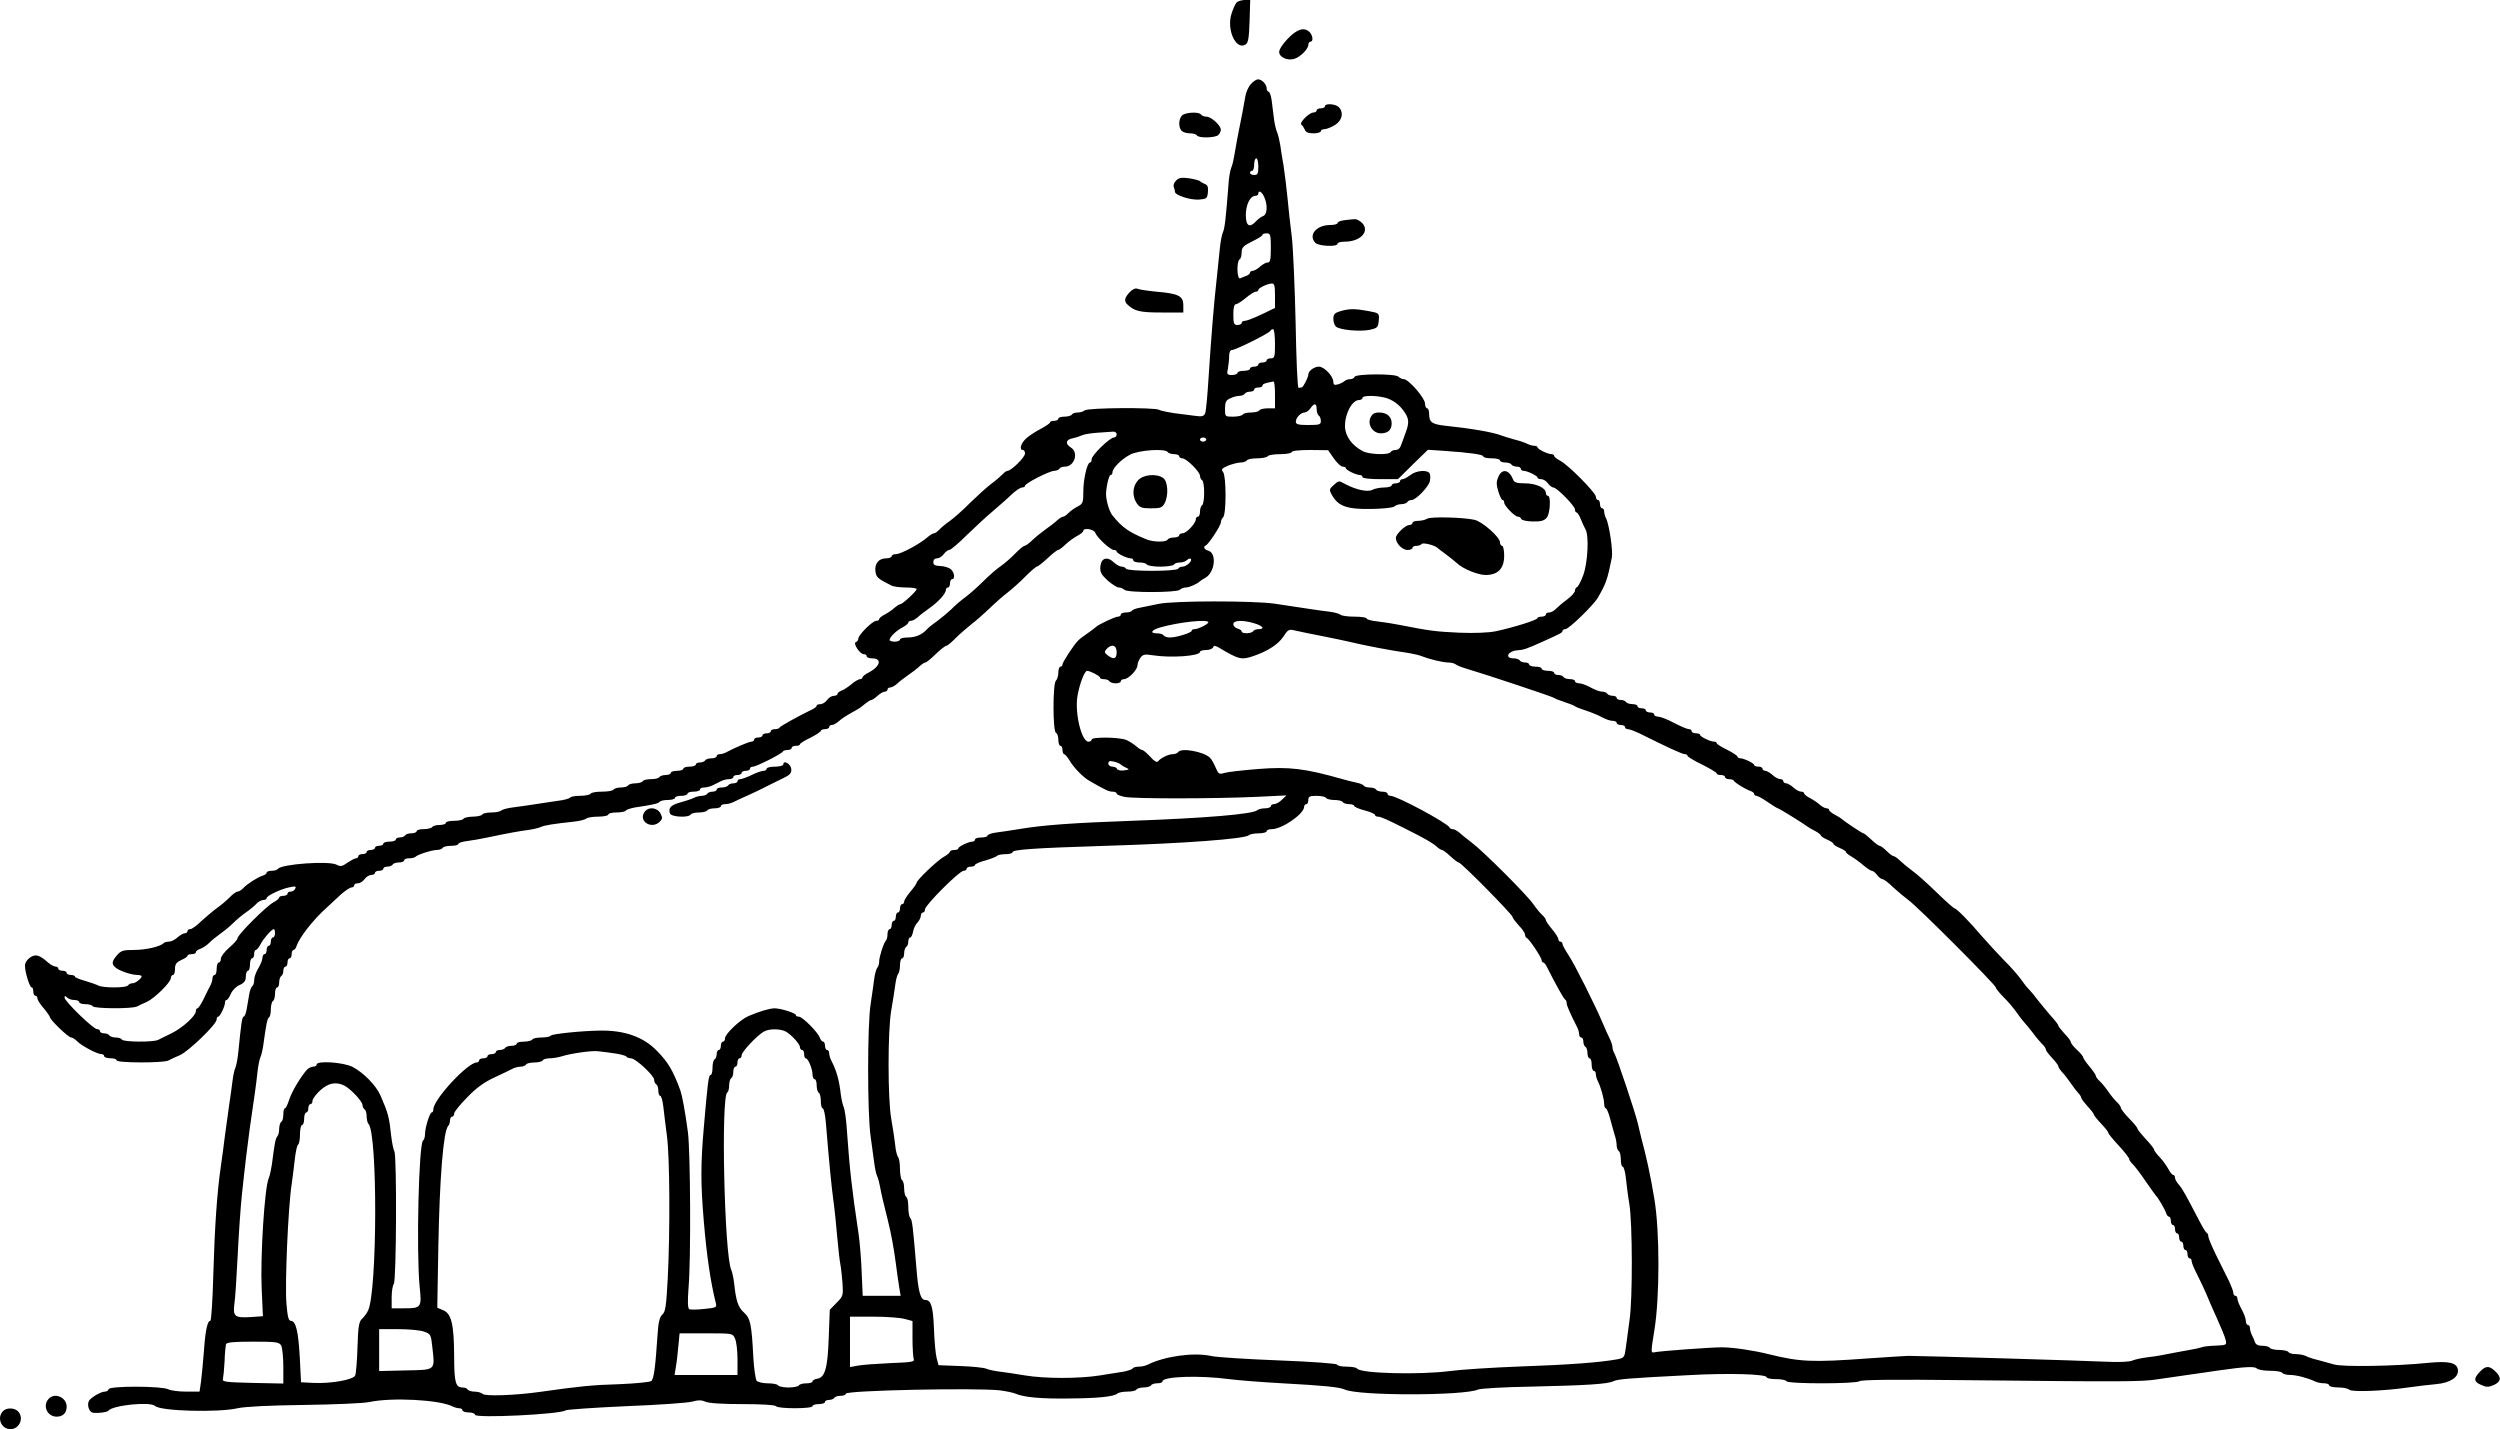 <?xml version="1.0" standalone="no"?>
<!DOCTYPE svg PUBLIC "-//W3C//DTD SVG 20010904//EN"
 "http://www.w3.org/TR/2001/REC-SVG-20010904/DTD/svg10.dtd">
<svg version="1.0" xmlns="http://www.w3.org/2000/svg"
 width="1200pt" height="686pt" viewBox="0 0 1200 686"
 preserveAspectRatio="xMidYMid meet">

<g transform="translate(0,686) scale(0.1,-0.1)"
fill="#000000" stroke="none">
<path d="M5935 6847 c-6 -7 -17 -31 -24 -54 -24 -75 21 -175 67 -147 14 9 17
29 20 113 l3 101 -28 0 c-15 -1 -33 -6 -38 -13z"/>
<path d="M6183 6676 c-24 -24 -43 -53 -43 -65 0 -25 37 -43 71 -34 29 8 69 47
69 68 0 8 5 15 10 15 15 0 12 29 -4 46 -26 25 -59 15 -103 -30z"/>
<path d="M6004 6456 c-12 -13 -24 -40 -27 -62 -6 -37 -15 -85 -38 -199 -5 -27
-12 -66 -15 -85 -3 -19 -9 -44 -14 -55 -5 -11 -12 -51 -14 -90 -12 -153 -17
-201 -26 -220 -5 -11 -12 -47 -15 -80 -3 -33 -10 -98 -15 -145 -12 -103 -26
-273 -39 -475 -5 -82 -12 -158 -16 -168 -6 -15 -15 -18 -49 -13 -23 3 -68 9
-101 13 -33 5 -66 12 -72 16 -19 12 -344 10 -357 -3 -5 -5 -20 -10 -32 -10
-13 0 -26 -4 -29 -10 -3 -5 -19 -10 -36 -10 -16 0 -29 -4 -29 -10 0 -5 -9 -10
-20 -10 -11 0 -20 -3 -20 -8 0 -4 -21 -18 -47 -32 -27 -14 -58 -35 -70 -47
-24 -23 -31 -53 -13 -53 6 0 10 -8 10 -17 0 -18 -66 -83 -84 -83 -5 0 -16 -8
-25 -18 -9 -9 -33 -30 -55 -46 -21 -16 -66 -57 -100 -90 -33 -34 -77 -72 -96
-86 -19 -13 -42 -32 -51 -42 -9 -10 -21 -18 -26 -18 -5 0 -18 -8 -29 -17 -38
-34 -130 -83 -154 -83 -11 0 -20 -4 -20 -10 0 -5 -12 -10 -26 -10 -35 0 -56
-24 -52 -61 3 -30 11 -37 80 -71 10 -4 40 -8 68 -8 27 0 50 -3 50 -8 0 -9 -68
-72 -78 -72 -5 0 -17 -8 -28 -17 -10 -10 -31 -24 -46 -32 -16 -8 -28 -18 -28
-23 0 -4 -6 -8 -14 -8 -18 0 -86 -68 -86 -85 0 -7 -5 -15 -12 -17 -15 -5 19
-58 38 -58 8 0 14 -4 14 -10 0 -5 11 -10 25 -10 51 0 41 -39 -17 -69 -16 -8
-28 -18 -28 -23 0 -4 -6 -8 -12 -8 -7 0 -26 -11 -42 -25 -16 -13 -37 -27 -47
-30 -11 -4 -19 -11 -19 -16 0 -5 -8 -9 -18 -9 -10 0 -24 -9 -32 -20 -8 -11
-22 -20 -32 -20 -10 0 -18 -3 -18 -7 0 -5 -10 -13 -23 -19 -59 -28 -152 -80
-155 -86 -2 -5 -12 -8 -23 -8 -10 0 -19 -4 -19 -10 0 -5 -9 -10 -20 -10 -11 0
-20 -4 -20 -10 0 -5 -9 -10 -20 -10 -11 0 -20 -4 -20 -10 0 -5 -6 -10 -13 -10
-12 0 -80 -29 -119 -50 -10 -6 -25 -10 -33 -10 -8 0 -15 -4 -15 -10 0 -5 -11
-10 -24 -10 -14 0 -28 -4 -31 -10 -3 -5 -15 -10 -26 -10 -10 0 -19 -4 -19 -10
0 -5 -13 -10 -30 -10 -16 0 -30 -4 -30 -10 0 -5 -13 -10 -30 -10 -16 0 -30 -4
-30 -10 0 -5 -11 -10 -24 -10 -14 0 -28 -5 -31 -10 -3 -6 -21 -10 -40 -10 -19
0 -37 -4 -40 -10 -3 -5 -19 -10 -35 -10 -16 0 -32 -5 -35 -10 -3 -6 -19 -10
-35 -10 -16 0 -32 -5 -35 -10 -3 -6 -28 -10 -55 -10 -27 0 -52 -4 -55 -10 -3
-5 -26 -10 -50 -10 -24 0 -46 -4 -49 -9 -3 -4 -29 -12 -58 -15 -29 -4 -80 -12
-113 -17 -33 -5 -80 -12 -105 -15 -25 -3 -49 -10 -55 -15 -5 -5 -26 -9 -46 -9
-21 0 -41 -4 -44 -10 -3 -5 -24 -10 -45 -10 -21 0 -42 -5 -45 -10 -3 -6 -24
-10 -46 -10 -21 0 -39 -4 -39 -10 0 -5 -13 -10 -29 -10 -17 0 -33 -4 -36 -10
-3 -5 -22 -10 -41 -10 -19 0 -34 -4 -34 -10 0 -5 -11 -10 -24 -10 -14 0 -28
-4 -31 -10 -3 -5 -15 -10 -26 -10 -10 0 -19 -4 -19 -10 0 -5 -13 -10 -30 -10
-16 0 -30 -4 -30 -10 0 -5 -9 -10 -20 -10 -11 0 -20 -4 -20 -10 0 -5 -9 -10
-20 -10 -11 0 -20 -4 -20 -10 0 -5 -9 -10 -20 -10 -11 0 -20 -4 -20 -10 0 -5
-5 -10 -11 -10 -6 0 -24 -10 -41 -21 -25 -18 -33 -20 -52 -10 -36 20 -268 3
-282 -20 -3 -5 -16 -9 -30 -9 -13 0 -24 -4 -24 -9 0 -5 -8 -11 -18 -14 -26 -8
-75 -40 -93 -59 -9 -10 -22 -18 -29 -18 -6 0 -24 -13 -38 -28 -15 -15 -43 -39
-62 -52 -19 -14 -52 -42 -74 -62 -21 -21 -45 -38 -52 -38 -8 0 -14 -4 -14 -10
0 -5 -6 -10 -13 -10 -7 0 -23 -9 -35 -20 -12 -11 -30 -20 -40 -20 -10 0 -22
-3 -26 -7 -16 -17 -86 -33 -142 -33 -52 0 -63 -3 -82 -25 -25 -29 -27 -42 -9
-58 16 -16 77 -37 105 -37 12 0 22 -3 22 -6 0 -11 -29 -34 -44 -34 -8 0 -18
-4 -21 -10 -8 -13 -119 -13 -143 -1 -9 5 -38 15 -65 23 -26 7 -47 16 -47 20 0
4 -9 8 -20 8 -11 0 -20 5 -20 10 0 6 -9 10 -20 10 -11 0 -20 5 -20 10 0 6 -6
10 -13 10 -7 0 -22 8 -33 17 -44 39 -62 45 -89 27 -15 -10 -25 -26 -25 -40 0
-32 23 -104 32 -104 5 0 8 -9 8 -20 0 -11 5 -20 10 -20 6 0 10 -6 10 -13 0 -7
13 -28 30 -47 16 -19 29 -38 30 -43 0 -12 88 -97 101 -97 6 0 19 -8 28 -17 19
-21 97 -63 117 -63 8 0 14 -4 14 -10 0 -5 14 -10 30 -10 17 0 30 -4 30 -10 0
-13 224 -13 248 -1 9 5 34 17 56 26 42 19 176 148 176 171 0 8 3 14 8 14 8 0
32 49 32 67 0 7 3 13 8 13 4 0 13 13 20 29 7 17 26 36 43 43 22 10 29 20 29
40 0 16 5 28 10 28 6 0 10 14 10 30 0 17 5 30 10 30 6 0 10 9 10 20 0 11 4 20
8 20 5 0 15 12 23 28 14 27 53 72 64 72 3 0 5 -9 5 -20 0 -11 -4 -20 -10 -20
-5 0 -10 -9 -10 -20 0 -11 -4 -20 -10 -20 -5 0 -10 -9 -10 -20 0 -11 -4 -20
-10 -20 -5 0 -10 -8 -10 -17 0 -10 -9 -33 -20 -51 -11 -18 -20 -43 -20 -57 0
-13 -4 -26 -9 -29 -5 -3 -12 -22 -15 -41 -3 -19 -9 -51 -12 -70 -3 -19 -10
-35 -14 -35 -8 0 -12 -30 -26 -170 -3 -30 -9 -64 -14 -75 -5 -11 -11 -40 -14
-65 -3 -25 -10 -76 -16 -115 -5 -38 -14 -104 -20 -145 -5 -41 -14 -109 -20
-150 -18 -124 -29 -283 -36 -517 -3 -123 -10 -223 -14 -223 -14 0 -24 -44 -31
-145 -4 -55 -11 -121 -14 -147 l-7 -48 -65 0 c-35 0 -73 5 -85 11 -29 16 -280
17 -286 1 -2 -7 -10 -12 -18 -12 -16 0 -51 -18 -72 -38 -18 -17 -7 -61 16 -64
28 -2 66 3 72 10 20 27 202 45 225 23 26 -25 303 -32 395 -11 34 8 155 14 320
16 146 2 287 8 313 14 109 23 336 11 399 -21 10 -5 25 -9 33 -9 8 0 15 -4 15
-10 0 -5 14 -10 30 -10 17 0 30 -5 30 -11 0 -18 411 2 435 21 6 4 136 13 290
20 154 6 297 16 318 22 27 8 44 8 62 0 16 -8 84 -12 180 -12 92 0 156 -4 160
-10 8 -13 175 -13 175 0 0 6 14 10 30 10 17 0 30 5 30 10 0 6 9 10 19 10 11 0
23 5 26 10 3 6 17 10 31 10 13 0 24 4 24 10 0 16 624 29 740 16 30 -4 64 -11
75 -16 39 -17 122 -25 255 -23 141 1 218 9 234 24 6 5 27 9 47 9 21 0 41 4 44
10 3 5 19 10 35 10 16 0 32 5 35 10 3 6 17 10 31 10 13 0 24 4 24 9 0 24 175
30 320 11 47 -6 162 -15 255 -20 201 -11 273 -18 300 -30 67 -31 574 -30 640
0 11 5 126 12 255 14 264 6 366 12 395 26 22 10 66 14 360 29 192 11 375 5
375 -10 0 -5 20 -9 44 -9 25 0 48 -4 51 -10 8 -14 338 -13 351 0 7 7 168 9
500 5 765 -8 854 -8 929 4 39 6 104 15 145 21 41 6 107 15 145 21 133 19 177
21 188 10 6 -6 35 -11 63 -11 29 0 56 -4 59 -10 3 -5 20 -10 37 -10 31 0 87
-15 120 -31 10 -5 29 -9 43 -9 14 0 25 -4 25 -10 0 -5 19 -10 43 -10 24 0 48
-5 54 -11 12 -12 167 -6 283 11 41 6 102 13 135 16 67 6 108 34 103 69 -5 34
-43 43 -143 33 -158 -16 -406 -20 -450 -8 -22 6 -58 16 -80 22 -22 5 -48 14
-57 19 -10 5 -31 9 -47 9 -17 0 -33 4 -36 10 -3 5 -24 10 -45 10 -21 0 -42 5
-45 10 -3 6 -20 10 -36 10 -19 0 -31 6 -35 17 -3 10 -10 26 -15 35 -5 10 -9
25 -9 33 0 8 -4 15 -10 15 -5 0 -10 9 -10 20 0 11 -9 35 -20 55 -11 20 -20 42
-20 50 0 8 -4 15 -10 15 -5 0 -10 6 -10 14 0 8 -9 31 -19 53 -10 21 -37 75
-60 121 -23 46 -41 90 -41 97 0 7 -3 15 -7 17 -5 1 -22 30 -39 63 -64 123 -79
150 -96 169 -10 11 -18 26 -18 33 0 7 -4 13 -8 13 -5 0 -15 12 -23 27 -8 15
-26 41 -41 57 -16 16 -28 33 -28 37 0 5 -18 28 -40 51 -22 24 -40 46 -40 50 0
5 -18 27 -40 49 -22 23 -40 46 -40 52 0 5 -8 17 -18 26 -10 9 -29 32 -42 51
-13 19 -32 42 -42 51 -10 9 -18 20 -18 25 0 5 -14 25 -30 44 -16 19 -30 39
-30 43 0 5 -13 22 -30 37 -16 15 -30 32 -30 38 0 5 -13 23 -30 40 -16 18 -30
35 -30 39 0 5 -17 26 -37 48 -19 22 -47 56 -62 75 -14 19 -33 42 -41 50 -9 8
-27 31 -40 50 -14 19 -49 60 -80 90 -30 31 -78 83 -106 115 -61 72 -123 135
-133 135 -3 0 -43 35 -88 79 -44 43 -96 89 -115 102 -18 13 -43 34 -56 46 -13
13 -27 23 -32 23 -5 0 -20 11 -34 25 -14 14 -29 25 -34 25 -5 0 -23 14 -40 30
-18 17 -34 30 -38 30 -6 0 -95 60 -104 69 -3 3 -17 12 -32 20 -16 8 -28 18
-28 23 0 4 -6 8 -13 8 -7 0 -22 8 -33 18 -10 9 -31 23 -46 31 -16 8 -28 18
-28 23 0 4 -7 8 -15 8 -9 0 -25 9 -37 20 -12 11 -28 20 -35 20 -7 0 -13 5 -13
10 0 6 -7 10 -15 10 -9 0 -25 9 -37 20 -12 11 -28 20 -35 20 -7 0 -13 5 -13
10 0 6 -9 10 -20 10 -11 0 -20 3 -20 8 0 8 -49 32 -67 32 -7 0 -13 4 -13 8 0
4 -22 19 -50 33 -27 13 -50 27 -50 32 0 4 -6 7 -13 7 -18 0 -67 24 -67 33 0 4
-9 7 -20 7 -11 0 -20 5 -20 10 0 6 -6 10 -14 10 -8 0 -40 14 -71 30 -31 17
-66 30 -76 30 -10 0 -19 5 -19 10 0 6 -9 10 -20 10 -11 0 -20 5 -20 10 0 6 -9
10 -20 10 -11 0 -20 5 -20 10 0 6 -11 10 -24 10 -14 0 -28 5 -31 10 -3 6 -15
10 -26 10 -10 0 -19 5 -19 10 0 6 -9 10 -19 10 -11 0 -23 5 -26 10 -3 6 -15
10 -25 10 -11 0 -35 9 -55 20 -20 11 -44 20 -55 20 -11 0 -20 5 -20 10 0 6
-11 10 -24 10 -14 0 -28 5 -31 10 -3 6 -15 10 -26 10 -10 0 -19 5 -19 10 0 6
-13 10 -30 10 -16 0 -30 5 -30 10 0 6 -13 10 -30 10 -16 0 -30 5 -30 10 0 6
-9 10 -19 10 -11 0 -23 4 -26 10 -3 5 -17 10 -31 10 -42 0 -27 34 16 38 36 3
42 5 125 42 90 41 95 43 95 52 0 4 6 8 14 8 16 0 134 114 155 150 40 68 47 89
68 194 6 31 -13 160 -28 188 -5 10 -9 25 -9 33 0 8 -4 15 -10 15 -5 0 -10 9
-10 20 0 11 -4 20 -10 20 -5 0 -10 7 -10 16 0 19 -133 153 -172 173 -16 8 -28
18 -28 23 0 4 -6 8 -13 8 -18 0 -67 24 -67 33 0 4 -7 7 -15 7 -8 0 -23 4 -33
9 -9 5 -37 15 -62 21 -25 7 -54 16 -65 20 -37 15 -147 34 -265 46 -66 7 -80
17 -80 55 0 16 -4 29 -10 29 -5 0 -10 11 -10 23 0 26 -79 117 -102 117 -8 0
-19 5 -26 12 -15 15 -205 14 -210 -1 -2 -6 -11 -11 -21 -11 -9 0 -21 -4 -27
-9 -5 -5 -19 -12 -31 -16 -18 -5 -23 -2 -23 12 0 27 -44 73 -69 73 -23 0 -51
-21 -51 -37 0 -15 -25 -63 -32 -63 -5 0 -11 -1 -15 -2 -5 -2 -11 139 -14 312
-4 173 -12 358 -18 410 -7 52 -16 138 -21 190 -5 52 -14 122 -19 155 -6 33
-13 78 -16 100 -4 22 -10 49 -15 60 -5 11 -12 40 -15 65 -3 25 -8 64 -11 88
-3 23 -10 42 -15 42 -5 0 -9 7 -9 16 0 19 -24 44 -42 43 -7 0 -23 -10 -34 -23z
m36 -396 c0 -33 -3 -40 -20 -40 -11 0 -20 5 -20 10 0 6 5 10 10 10 6 0 10 14
10 30 0 17 5 30 10 30 6 0 10 -18 10 -40z m28 -145 c18 -39 15 -85 -5 -92 -10
-4 -25 -15 -34 -25 -31 -34 -49 -23 -49 30 0 50 21 92 46 92 8 0 14 5 14 10 0
19 17 10 28 -15z m32 -245 c0 -56 -3 -70 -15 -70 -9 0 -25 -9 -37 -20 -12 -11
-28 -20 -35 -20 -7 0 -13 -4 -13 -9 0 -5 -8 -11 -17 -15 -10 -3 -24 -9 -30
-12 -16 -7 -18 81 -3 91 6 3 10 19 10 34 0 23 8 31 50 52 27 13 50 27 50 32 0
4 9 7 20 7 18 0 20 -7 20 -70z m20 -229 l0 -59 -64 -31 c-36 -17 -72 -31 -80
-31 -9 0 -16 -4 -16 -10 0 -5 -9 -10 -20 -10 -17 0 -20 7 -20 50 0 33 4 50 13
50 6 0 28 14 47 30 19 16 41 30 48 30 6 0 12 3 12 8 0 9 40 29 63 31 14 1 17
-8 17 -58z m0 -231 c0 -63 -2 -70 -20 -70 -11 0 -20 -4 -20 -10 0 -5 -9 -10
-20 -10 -11 0 -20 -4 -20 -10 0 -5 -9 -10 -20 -10 -11 0 -20 -4 -20 -10 0 -5
-13 -10 -30 -10 -16 0 -30 -4 -30 -10 0 -5 -12 -10 -26 -10 -24 0 -26 3 -20
31 3 17 6 44 6 60 0 18 5 29 14 29 17 0 180 81 184 92 2 5 8 8 13 8 5 0 9 -31
9 -70z m0 -245 l0 -65 -34 0 c-19 0 -38 -4 -41 -10 -3 -5 -21 -10 -40 -10 -19
0 -37 -4 -40 -10 -3 -5 -24 -10 -46 -10 -39 0 -39 0 -39 38 0 32 5 41 25 50
14 7 34 12 45 12 10 0 22 5 25 10 3 6 15 10 26 10 10 0 19 5 19 10 0 6 9 10
20 10 11 0 20 4 20 9 0 8 10 12 53 20 4 0 7 -28 7 -64z m539 -17 c38 -14 67
-39 89 -76 16 -28 15 -48 -4 -97 -8 -22 -17 -48 -21 -57 -3 -10 -14 -18 -24
-18 -10 0 -21 -4 -24 -10 -9 -15 -102 -12 -133 4 -53 28 -85 72 -86 119 -1 61
34 127 68 127 9 0 16 5 16 10 0 14 77 12 119 -2z m-339 -52 c0 -14 5 -28 10
-31 6 -3 10 -15 10 -26 0 -17 -7 -19 -60 -19 -48 0 -60 3 -60 16 0 19 24 44
42 44 8 0 20 9 28 20 19 27 30 25 30 -4z m-960 -121 c0 -8 -6 -15 -13 -15 -20
0 -107 -85 -107 -104 0 -9 -3 -16 -8 -16 -13 0 -32 -79 -32 -138 0 -54 -2 -60
-27 -73 -16 -8 -35 -22 -44 -31 -9 -10 -21 -18 -26 -18 -5 0 -18 -8 -29 -18
-10 -10 -35 -29 -54 -42 -19 -14 -48 -37 -64 -52 -16 -16 -33 -28 -38 -28 -5
0 -26 -17 -46 -38 -20 -21 -53 -49 -72 -62 -19 -13 -55 -45 -80 -70 -25 -25
-62 -58 -83 -74 -21 -15 -53 -42 -70 -60 -18 -17 -48 -42 -67 -56 -19 -13 -42
-31 -50 -40 -24 -27 -56 -40 -94 -40 -20 0 -36 -4 -36 -10 0 -5 -11 -10 -25
-10 -14 0 -25 4 -25 8 0 14 33 46 63 61 15 8 27 18 27 23 0 4 6 8 13 8 7 0 22
8 33 18 10 10 35 28 54 42 42 29 80 70 80 88 0 6 5 12 10 12 6 0 10 9 10 20 0
11 5 20 10 20 15 0 12 30 -5 47 -9 8 -31 15 -50 16 -27 1 -35 5 -35 19 0 11 7
18 18 18 10 0 24 9 32 20 8 11 20 20 26 20 7 0 43 30 81 68 38 37 97 92 133
122 35 30 77 67 93 83 17 15 36 27 43 27 8 0 14 4 14 8 0 12 118 72 141 72 10
0 21 5 24 10 3 6 15 10 26 10 47 0 68 68 29 92 -28 18 -25 37 8 44 15 3 36 10
47 15 11 5 45 10 75 12 30 2 63 4 73 5 9 1 17 -5 17 -13z m430 -25 c0 -5 -7
-10 -15 -10 -8 0 -15 5 -15 10 0 6 7 10 15 10 8 0 15 -4 15 -10z m-185 -60 c3
-5 17 -10 31 -10 13 0 24 -4 24 -10 0 -5 7 -10 15 -10 20 0 85 -65 85 -84 0
-8 5 -18 10 -21 6 -3 10 -30 10 -60 0 -30 -4 -57 -10 -60 -5 -3 -10 -17 -10
-31 0 -13 -4 -24 -10 -24 -5 0 -10 -6 -10 -12 0 -20 -45 -68 -64 -68 -9 0 -16
-4 -16 -10 0 -5 -11 -10 -24 -10 -14 0 -28 -4 -31 -10 -8 -13 -67 -13 -102 1
-85 35 -116 56 -164 116 -15 19 -30 70 -30 103 1 36 14 90 22 90 5 0 9 6 9 13
0 20 43 63 85 85 43 22 169 30 180 12z m797 -30 c15 -22 35 -40 43 -40 8 0 15
-3 15 -7 0 -9 49 -33 67 -33 7 0 13 -4 13 -10 0 -6 35 -10 85 -10 l85 0 72 71
72 70 76 -5 c131 -9 190 -18 190 -27 0 -5 18 -9 40 -9 22 0 40 -4 40 -10 0 -5
11 -10 24 -10 14 0 28 -4 31 -10 3 -5 15 -10 26 -10 10 0 19 -4 19 -10 0 -5 6
-10 13 -10 18 0 67 -24 67 -32 0 -5 8 -8 18 -8 10 0 24 -9 32 -20 8 -11 20
-20 26 -20 17 0 104 -89 104 -106 0 -8 3 -14 8 -14 4 0 13 -15 20 -32 7 -18
18 -41 23 -50 17 -32 10 -159 -11 -218 -11 -30 -25 -56 -30 -58 -6 -2 -10 -10
-10 -17 0 -8 -17 -27 -37 -42 -21 -15 -45 -36 -54 -45 -9 -10 -24 -18 -33 -18
-9 0 -16 -4 -16 -10 0 -5 -9 -10 -20 -10 -11 0 -20 -3 -20 -7 0 -9 -116 -45
-200 -63 -33 -7 -103 -10 -175 -7 -112 5 -143 9 -285 37 -30 6 -79 14 -107 17
-29 3 -53 9 -53 14 0 5 -26 9 -58 9 -32 0 -62 4 -67 9 -6 5 -30 12 -55 15 -44
5 -107 15 -260 38 -100 15 -489 15 -560 -1 -30 -6 -70 -14 -88 -18 -18 -3 -35
-9 -38 -14 -3 -5 -16 -9 -30 -9 -13 0 -24 -4 -24 -10 0 -5 -6 -10 -14 -10 -14
0 -96 -39 -106 -50 -3 -3 -21 -17 -40 -30 -19 -13 -40 -29 -45 -35 -20 -19
-75 -104 -75 -114 0 -6 -4 -11 -10 -11 -5 0 -10 -13 -10 -28 0 -15 -5 -33 -12
-40 -15 -15 -15 -245 1 -250 6 -2 11 -17 11 -33 0 -16 5 -29 10 -29 6 0 10 -9
10 -20 0 -11 4 -20 8 -20 4 0 15 -13 25 -29 21 -36 66 -82 96 -99 78 -45 94
-52 111 -52 11 0 20 -4 20 -9 0 -5 17 -12 38 -16 45 -10 433 -9 632 0 l145 7
-22 -21 c-12 -12 -29 -21 -38 -21 -8 0 -15 -4 -15 -10 0 -5 -13 -10 -28 -10
-15 0 -32 -4 -37 -9 -21 -19 -246 -38 -605 -51 -279 -10 -422 -20 -540 -40
-36 -6 -84 -13 -107 -16 -24 -3 -43 -10 -43 -15 0 -5 -13 -9 -30 -9 -16 0 -30
-4 -30 -10 0 -5 -6 -10 -13 -10 -18 0 -67 -24 -67 -32 0 -5 -9 -8 -20 -8 -11
0 -20 -4 -20 -8 0 -4 -13 -16 -30 -25 -34 -20 -130 -112 -130 -124 0 -4 -14
-24 -30 -43 -16 -19 -30 -41 -30 -47 0 -7 -4 -13 -10 -13 -5 0 -10 -9 -10 -20
0 -11 -4 -20 -10 -20 -5 0 -10 -9 -10 -20 0 -11 -4 -20 -10 -20 -5 0 -10 -9
-10 -20 0 -11 -4 -20 -10 -20 -5 0 -10 -11 -10 -23 0 -13 -3 -27 -7 -31 -11
-10 -33 -79 -33 -101 0 -12 -4 -25 -9 -30 -5 -6 -12 -30 -15 -55 -3 -25 -11
-79 -17 -120 -16 -97 -16 -530 0 -635 6 -44 14 -100 17 -125 3 -25 9 -54 14
-65 5 -11 11 -33 14 -50 5 -29 14 -70 37 -160 16 -63 29 -134 39 -210 5 -38
12 -89 16 -113 l7 -42 -91 0 -91 0 -5 112 c-2 62 -9 146 -15 186 -33 221 -42
303 -56 497 -3 50 -10 99 -15 110 -5 11 -11 38 -14 60 -8 72 -20 114 -47 167
-5 10 -9 25 -9 33 0 8 -4 15 -10 15 -5 0 -10 9 -10 20 0 11 -4 20 -9 20 -5 0
-12 8 -16 19 -8 25 -83 101 -101 101 -8 0 -14 3 -14 8 0 9 -72 32 -102 32 -23
0 -74 -15 -125 -37 -40 -17 -113 -86 -113 -107 0 -9 -4 -16 -10 -16 -5 0 -10
-9 -10 -20 0 -11 -4 -20 -10 -20 -5 0 -10 -9 -10 -19 0 -11 -4 -23 -10 -26 -6
-3 -10 -22 -10 -41 0 -19 -4 -34 -9 -34 -10 0 -14 -34 -33 -255 -15 -171 -15
-269 0 -445 14 -166 32 -291 57 -391 7 -25 5 -26 -55 -32 -34 -4 -67 -4 -72
-1 -7 5 -8 39 -3 103 12 136 9 651 -3 746 -13 98 -27 173 -36 200 -36 98 -59
136 -113 191 -65 67 -155 99 -273 97 -89 -1 -231 -16 -236 -24 -3 -5 -23 -9
-44 -9 -21 0 -42 -4 -45 -10 -3 -5 -22 -10 -41 -10 -19 0 -34 -4 -34 -10 0 -5
-11 -10 -24 -10 -14 0 -28 -4 -31 -10 -3 -5 -15 -10 -26 -10 -10 0 -19 -4 -19
-10 0 -5 -9 -10 -20 -10 -11 0 -20 -4 -20 -10 0 -5 -9 -10 -20 -10 -11 0 -20
-4 -20 -10 0 -5 -6 -10 -12 -10 -44 -1 -208 -178 -208 -225 0 -8 -3 -15 -8
-15 -9 0 -32 -73 -32 -104 0 -14 -4 -27 -9 -30 -21 -13 -33 -527 -17 -699 11
-104 9 -107 -76 -107 l-58 0 0 53 c0 29 5 58 10 63 13 13 15 617 3 637 -4 6
-11 39 -15 72 -10 95 -15 112 -52 197 -21 48 -82 110 -134 137 -44 22 -172 31
-172 11 0 -5 -7 -10 -16 -10 -8 0 -21 -6 -28 -12 -29 -30 -76 -108 -88 -147
-7 -22 -16 -41 -20 -41 -5 0 -8 -13 -8 -29 0 -17 -4 -33 -10 -36 -5 -3 -10
-19 -10 -34 0 -15 -4 -31 -9 -36 -9 -10 -13 -34 -26 -135 -4 -25 -10 -54 -15
-65 -20 -44 -41 -376 -34 -532 l6 -131 -58 -4 c-77 -5 -87 3 -79 63 4 26 11
132 16 236 5 103 14 229 19 278 16 153 29 257 39 330 21 141 32 221 37 270 3
28 9 59 14 70 5 11 11 38 14 60 14 101 19 126 27 131 5 3 9 20 9 39 0 19 5 37
10 40 6 3 10 19 10 36 0 16 5 29 10 29 6 0 10 11 10 24 0 14 5 28 10 31 6 3
10 15 10 26 0 10 5 19 10 19 6 0 10 9 10 20 0 11 5 20 10 20 6 0 10 9 10 20 0
11 4 20 9 20 5 0 11 8 14 18 14 42 79 126 146 186 18 17 49 46 69 64 20 17 42
32 49 32 7 0 13 5 13 10 0 6 8 10 18 10 10 0 24 9 32 20 8 11 22 20 32 20 10
0 18 5 18 10 0 6 9 10 20 10 11 0 20 5 20 10 0 6 9 10 19 10 11 0 23 5 26 10
3 6 17 10 31 10 13 0 24 5 24 10 0 6 11 10 23 10 13 0 27 3 31 7 10 11 79 33
103 33 12 0 25 5 28 10 3 6 22 10 41 10 19 0 34 4 34 9 0 5 19 11 43 14 23 3
65 10 92 16 109 23 162 32 200 37 22 3 49 9 60 14 20 9 59 15 160 26 28 3 54
10 60 15 5 5 31 9 57 9 26 0 48 5 48 10 0 6 18 10 39 10 22 0 42 4 45 9 3 5
23 11 43 15 88 13 113 19 119 27 3 5 21 9 40 9 19 0 34 5 34 10 0 6 14 10 30
10 17 0 30 5 30 10 0 6 14 10 30 10 17 0 30 5 30 10 0 6 9 10 20 10 11 0 29 5
40 10 11 6 29 15 40 20 11 6 29 10 40 10 11 0 20 5 20 10 0 6 9 10 20 10 11 0
20 5 20 10 0 6 9 10 20 10 11 0 20 5 20 10 0 6 6 10 14 10 16 0 140 62 144 73
2 4 12 7 23 7 10 0 19 5 19 10 0 6 9 10 20 10 11 0 20 3 20 8 0 4 23 18 50 31
28 14 50 29 50 33 0 4 9 8 20 8 11 0 20 5 20 10 0 6 6 10 13 10 7 0 22 8 33
18 18 16 33 25 88 56 11 6 29 19 40 29 11 9 24 17 28 17 5 0 18 9 30 20 12 11
28 20 35 20 7 0 13 5 13 10 0 6 6 10 13 10 7 0 22 8 33 18 10 10 35 29 54 42
19 13 44 32 54 42 11 10 23 18 28 18 4 0 27 18 49 40 23 22 46 40 51 40 5 0
26 17 46 38 20 20 54 49 74 65 20 15 60 50 88 77 28 27 68 62 88 77 20 16 58
49 84 76 26 26 50 47 55 47 4 0 27 18 51 40 23 22 46 40 51 40 4 0 21 12 37
28 16 15 42 33 57 41 15 8 27 18 27 23 0 16 51 8 57 -9 9 -24 73 -83 90 -83 7
0 13 -3 13 -7 0 -9 49 -33 67 -33 7 0 13 -4 13 -10 0 -5 13 -10 29 -10 17 0
33 -4 36 -10 3 -5 33 -10 65 -10 32 0 62 5 65 10 3 6 16 10 29 10 12 0 27 5
34 12 6 6 15 9 18 5 9 -9 -21 -37 -40 -37 -8 0 -18 -4 -21 -10 -4 -6 -57 -10
-125 -10 -68 0 -121 4 -125 10 -3 6 -13 10 -21 10 -8 0 -25 9 -37 20 -32 31
-61 22 -65 -18 -3 -27 3 -39 34 -68 21 -18 45 -34 54 -34 9 0 21 -5 27 -11 15
-15 252 -14 266 0 6 6 19 11 29 11 16 0 55 17 68 30 3 3 14 10 25 16 47 26 57
120 14 131 -19 5 -25 19 -11 25 13 5 72 95 72 110 0 8 5 19 11 25 16 16 15
198 0 217 -11 13 -6 18 24 31 21 8 48 15 61 15 12 0 26 5 29 10 3 6 26 10 50
10 24 0 47 5 50 10 3 6 31 10 61 10 30 0 54 5 54 10 0 6 36 10 88 10 l87 -1
27 -39z m-602 -787 c0 -9 -49 -33 -67 -33 -7 0 -13 -3 -13 -8 0 -9 -73 -32
-104 -32 -14 0 -28 5 -31 10 -3 6 -17 10 -31 10 -36 0 -29 15 14 28 90 26 232
41 232 25z m221 -5 c41 -12 52 -28 20 -28 -11 0 -23 -4 -26 -10 -8 -12 -55
-13 -55 -1 0 5 -9 11 -20 14 -11 3 -20 12 -20 21 0 19 45 21 101 4z m259 -48
c25 -5 68 -14 95 -19 28 -5 70 -15 95 -20 83 -20 203 -43 295 -56 22 -4 49
-10 60 -15 35 -14 101 -30 127 -30 13 0 28 -4 34 -8 5 -5 29 -15 54 -22 98
-29 415 -135 420 -140 3 -3 25 -12 50 -20 25 -8 47 -17 50 -20 3 -3 25 -12 50
-20 25 -8 60 -22 78 -32 18 -10 41 -18 52 -18 11 0 20 -4 20 -10 0 -5 9 -10
20 -10 11 0 20 -4 20 -10 0 -5 6 -10 14 -10 8 0 31 -9 53 -19 136 -68 208
-101 220 -101 7 0 13 -3 13 -8 0 -4 31 -23 70 -42 38 -19 70 -38 70 -42 0 -5
9 -8 20 -8 11 0 20 -4 20 -10 0 -5 9 -10 19 -10 11 0 21 -3 23 -7 4 -10 57
-42 81 -50 9 -3 17 -9 17 -14 0 -5 5 -9 11 -9 6 0 30 -13 54 -30 24 -16 46
-30 49 -30 5 0 120 -71 141 -87 6 -5 22 -14 38 -22 15 -8 27 -18 27 -21 0 -4
14 -13 30 -20 17 -7 30 -16 30 -20 0 -4 14 -13 30 -20 17 -7 30 -15 30 -19 0
-4 12 -14 28 -23 15 -9 41 -28 57 -42 17 -14 35 -26 40 -26 6 0 17 -9 25 -20
8 -11 20 -20 26 -20 6 0 29 -17 50 -38 22 -20 55 -48 74 -62 42 -29 420 -408
420 -420 0 -5 17 -26 38 -47 21 -21 49 -54 62 -73 13 -19 30 -41 37 -48 7 -8
26 -30 41 -50 15 -21 35 -44 44 -53 10 -9 18 -21 18 -26 0 -6 14 -24 30 -41
17 -18 30 -36 30 -40 0 -5 8 -17 18 -28 10 -10 29 -35 42 -54 13 -19 30 -41
37 -48 7 -7 13 -17 13 -22 0 -4 14 -22 30 -40 17 -18 30 -35 30 -39 0 -4 16
-24 35 -44 19 -20 35 -40 35 -45 0 -4 23 -32 50 -61 28 -30 50 -59 50 -64 0
-5 8 -17 18 -26 9 -9 37 -45 61 -81 25 -36 47 -67 50 -70 10 -9 42 -64 48 -82
3 -10 9 -18 14 -18 5 0 9 -9 9 -20 0 -11 5 -20 10 -20 6 0 10 -9 10 -20 0 -11
5 -20 10 -20 6 0 10 -9 10 -20 0 -11 5 -20 10 -20 6 0 10 -9 10 -20 0 -11 5
-20 10 -20 6 0 10 -9 10 -20 0 -11 5 -20 10 -20 6 0 10 -6 10 -14 0 -8 13 -38
28 -67 15 -30 34 -70 42 -89 7 -19 30 -71 50 -115 20 -44 40 -92 43 -106 6
-25 5 -26 -50 -28 -31 -1 -61 -5 -65 -8 -5 -2 -35 -9 -66 -14 -31 -6 -79 -14
-107 -20 -27 -6 -70 -12 -95 -15 -25 -3 -54 -10 -66 -15 -12 -6 -64 -8 -130
-5 -97 5 -880 28 -944 28 -14 0 -99 -6 -190 -12 -271 -20 -331 -17 -480 20
-72 18 -171 33 -225 33 -54 0 -300 -18 -325 -24 -16 -4 -16 2 1 106 26 158 26
475 0 630 -19 115 -39 205 -62 290 -5 22 -14 56 -18 75 -11 48 -99 311 -111
332 -6 10 -10 24 -10 31 0 8 -6 27 -14 43 -8 16 -22 47 -31 69 -39 92 -140
293 -167 332 -15 23 -28 46 -28 52 0 6 -4 11 -10 11 -5 0 -10 6 -10 13 0 6
-14 28 -30 47 -16 19 -30 39 -30 44 0 5 -8 16 -18 25 -10 9 -29 32 -42 51 -29
43 -240 254 -295 295 -22 17 -49 38 -59 48 -11 9 -25 17 -32 17 -7 0 -14 3
-16 8 -9 21 -253 152 -283 152 -8 0 -15 5 -15 10 0 6 -11 10 -24 10 -14 0 -28
5 -31 10 -3 6 -17 10 -30 10 -13 0 -26 4 -29 9 -3 5 -18 11 -33 14 -16 3 -46
11 -68 17 -179 51 -256 61 -405 49 -74 -6 -147 -14 -163 -19 -25 -8 -29 -5
-42 26 -8 19 -20 40 -27 47 -32 30 -139 49 -153 27 -3 -5 -15 -10 -26 -10 -21
0 -59 -19 -71 -35 -5 -6 -20 3 -37 23 -16 17 -33 32 -38 32 -5 0 -18 8 -29 18
-10 9 -32 23 -47 30 -33 14 -167 16 -167 2 0 -5 -7 -10 -15 -10 -34 0 -67 139
-53 220 10 58 34 120 46 120 15 0 62 -25 62 -32 0 -5 9 -8 19 -8 11 0 23 -4
26 -10 3 -5 17 -10 31 -10 13 0 24 5 24 10 0 6 7 10 15 10 21 0 65 45 65 67 0
10 7 26 15 37 11 15 21 17 57 11 88 -14 228 -4 228 16 0 5 13 9 29 9 16 0 31
6 34 13 3 9 9 9 27 -1 97 -58 109 -61 169 -40 67 23 116 55 141 92 20 32 28
37 50 31 14 -3 45 -10 70 -15z m-920 -90 c0 -33 -14 -38 -44 -15 -15 12 -16
16 -5 29 24 27 49 20 49 -14z m20 -540 c3 -3 14 -10 25 -15 18 -8 17 -9 -10
-13 -16 -2 -31 1 -33 7 -2 6 -12 11 -23 11 -10 0 -19 7 -19 15 0 12 7 14 28 9
15 -4 29 -10 32 -14z m985 -160 c3 -5 21 -10 40 -10 19 0 37 -4 40 -10 3 -5
17 -10 31 -10 13 0 24 -4 24 -8 0 -5 23 -15 50 -22 28 -7 50 -17 50 -22 0 -4
6 -8 14 -8 13 0 39 -11 134 -59 90 -45 128 -67 146 -83 11 -10 23 -18 28 -18
4 0 22 -13 40 -30 17 -16 35 -30 40 -30 12 0 258 -250 258 -261 0 -5 14 -23
30 -41 17 -17 30 -37 30 -44 0 -7 4 -14 8 -16 12 -4 72 -95 72 -107 0 -6 3
-11 8 -11 4 0 12 -10 18 -23 42 -83 80 -152 87 -155 4 -2 7 -10 7 -17 0 -11
14 -44 51 -117 5 -10 9 -25 9 -33 0 -8 5 -15 10 -15 6 0 10 -9 10 -19 0 -11 5
-23 10 -26 6 -3 10 -17 10 -31 0 -13 5 -24 10 -24 6 0 10 -13 10 -30 0 -16 5
-30 10 -30 6 0 10 -7 10 -15 0 -8 4 -23 9 -33 15 -29 31 -87 31 -110 0 -12 4
-22 8 -22 4 0 13 -21 20 -47 7 -27 17 -62 22 -79 6 -17 10 -40 10 -52 0 -11 5
-24 10 -27 6 -3 10 -22 10 -41 0 -19 4 -34 9 -34 5 0 12 -24 15 -52 3 -29 10
-87 17 -128 15 -90 16 -456 1 -555 -5 -38 -13 -95 -17 -127 -7 -55 -8 -56 -44
-63 -84 -15 -231 -26 -461 -34 -135 -5 -288 -15 -340 -22 -145 -19 -431 -12
-446 12 -3 5 -25 9 -49 9 -24 0 -45 4 -47 10 -2 5 -120 14 -278 20 -151 6
-298 15 -325 21 -85 19 -226 -1 -307 -42 -10 -5 -29 -9 -42 -9 -14 0 -27 -4
-30 -9 -3 -5 -23 -11 -43 -15 -21 -3 -72 -11 -113 -18 -99 -16 -266 -16 -360
0 -41 7 -95 15 -120 18 -25 3 -54 9 -65 14 -11 5 -67 11 -125 13 l-105 4 -9
34 c-5 19 -11 83 -13 143 -4 105 -14 136 -41 136 -23 0 -34 37 -43 152 -17
202 -20 233 -30 242 -5 6 -9 29 -9 52 0 24 -4 46 -10 49 -5 3 -10 21 -10 40 0
19 -4 37 -10 40 -5 3 -10 28 -10 54 0 26 -4 51 -9 57 -5 5 -12 32 -14 59 -3
28 -12 84 -19 125 -17 98 -17 422 0 520 7 41 16 95 19 120 3 25 9 49 14 55 5
5 9 24 9 42 0 18 5 33 10 33 6 0 10 11 10 24 0 14 5 28 10 31 6 3 10 15 10 26
0 10 4 19 9 19 5 0 11 13 14 29 3 16 13 36 22 44 8 9 15 23 15 31 0 9 5 16 10
16 6 0 10 7 10 15 0 20 165 185 185 185 8 0 15 5 15 10 0 6 9 10 20 10 11 0
20 4 20 8 0 5 23 15 51 22 27 8 52 18 55 22 3 4 21 8 40 8 19 0 34 4 34 9 0
13 97 20 445 31 372 11 670 33 690 51 5 5 26 9 47 9 21 0 38 5 38 10 0 6 11
10 24 10 50 0 156 73 156 108 0 6 5 12 10 12 6 0 10 9 10 20 0 17 7 20 39 20
22 0 43 -4 46 -10z m-4950 -439 c-3 -6 -13 -11 -21 -11 -8 0 -14 -4 -14 -10 0
-5 -9 -10 -20 -10 -11 0 -20 -4 -20 -8 0 -5 -12 -15 -27 -23 -33 -17 -173
-156 -173 -173 0 -6 -18 -26 -40 -45 -22 -19 -40 -43 -40 -53 0 -10 -4 -18
-10 -18 -5 0 -10 -13 -10 -30 0 -16 -4 -30 -10 -30 -5 0 -10 -7 -10 -15 0 -8
-4 -23 -9 -33 -5 -9 -20 -38 -32 -64 -13 -27 -27 -48 -31 -48 -5 0 -8 -6 -8
-14 0 -22 -64 -80 -117 -106 -26 -13 -56 -27 -65 -32 -25 -11 -166 -10 -173 2
-3 6 -17 10 -30 10 -13 0 -27 5 -30 10 -3 6 -15 10 -26 10 -10 0 -19 5 -19 10
0 6 -6 10 -14 10 -18 0 -156 134 -156 151 0 10 3 10 12 1 7 -7 22 -12 35 -12
13 0 23 -4 23 -10 0 -5 13 -10 29 -10 17 0 33 -4 36 -10 8 -12 189 -13 213 -1
9 5 30 15 47 22 38 18 115 94 115 114 0 8 5 15 10 15 6 0 10 13 10 29 0 23 7
32 30 43 17 7 30 16 30 20 0 5 9 8 20 8 11 0 20 4 20 9 0 5 9 13 20 16 11 4
31 16 43 28 12 13 38 33 57 47 19 13 46 36 60 50 14 14 41 37 60 50 19 13 42
32 51 42 9 10 24 18 33 18 9 0 16 4 16 9 0 11 64 42 105 51 34 8 40 6 30 -9z
m2358 -683 c28 -17 67 -60 67 -75 0 -7 5 -13 10 -13 6 0 10 -9 10 -20 0 -11 3
-20 8 -20 11 0 32 -51 32 -77 0 -13 5 -23 10 -23 6 0 10 -13 10 -29 0 -17 5
-33 10 -36 6 -3 10 -22 10 -41 0 -19 4 -34 9 -34 5 0 12 -30 15 -67 17 -206
27 -306 36 -373 6 -41 14 -122 19 -180 5 -58 12 -116 15 -130 3 -14 7 -53 10
-88 4 -61 3 -64 -29 -96 l-32 -33 -5 -134 c-5 -146 -18 -192 -56 -197 -12 -2
-22 -8 -22 -13 0 -5 -13 -9 -29 -9 -17 0 -33 -4 -36 -10 -3 -5 -26 -10 -50
-10 -24 0 -47 5 -50 10 -3 6 -26 10 -49 10 -24 0 -48 6 -54 12 -5 7 -13 58
-16 113 -8 159 -14 187 -45 215 -28 25 -38 55 -47 140 -3 25 -9 54 -14 65 -33
73 -50 832 -19 851 5 3 9 18 9 34 0 16 5 32 10 35 6 3 10 17 10 31 0 13 5 24
10 24 6 0 10 9 10 20 0 11 5 20 10 20 6 0 10 7 10 15 0 16 73 94 106 113 26
15 79 15 107 0z m-824 -104 c28 -4 54 -11 57 -15 3 -5 13 -9 23 -9 22 0 111
-83 111 -103 0 -9 5 -19 10 -22 6 -3 10 -17 10 -31 0 -13 4 -24 9 -24 5 0 12
-24 15 -52 3 -29 11 -91 17 -138 14 -98 16 -462 4 -690 -7 -130 -11 -158 -26
-170 -13 -12 -19 -37 -23 -100 -10 -151 -17 -209 -30 -219 -6 -5 -75 -12 -151
-15 -132 -4 -192 -10 -375 -36 -124 -18 -271 -23 -283 -11 -6 6 -23 11 -38 11
-15 0 -31 5 -34 10 -3 6 -14 10 -24 10 -34 0 -41 23 -41 151 -1 153 -13 204
-53 220 l-28 12 5 291 c6 328 24 556 47 581 5 5 9 17 9 27 0 10 5 18 10 18 6
0 10 7 10 15 0 8 28 43 63 78 44 46 82 73 132 96 39 18 78 37 87 42 10 5 27 9
37 9 11 0 23 5 26 10 3 6 21 10 40 10 19 0 37 5 40 10 3 6 18 10 32 10 15 0
40 4 57 9 47 15 148 29 177 25 14 -1 49 -6 78 -10z m-1296 -155 c31 -16 87
-76 87 -93 0 -8 5 -18 10 -21 6 -3 10 -19 10 -34 0 -15 4 -31 9 -36 44 -47 42
-803 -2 -895 -6 -14 -20 -32 -30 -41 -14 -14 -18 -37 -21 -135 -2 -66 -7 -127
-11 -136 -8 -21 -117 -40 -200 -36 l-60 3 -6 120 c-7 126 -19 175 -43 175 -11
0 -16 21 -21 83 -8 91 8 463 25 572 5 39 13 96 16 128 4 31 10 60 15 63 5 3 9
25 9 50 0 24 5 44 10 44 6 0 10 14 10 30 0 17 5 30 10 30 6 0 10 9 10 20 0 11
5 20 10 20 6 0 10 7 10 16 0 9 17 32 37 50 39 36 76 43 116 23z m2690 -1120
l37 -10 0 -84 c0 -46 3 -90 6 -99 5 -13 -12 -15 -113 -19 -65 -3 -135 -8 -155
-12 l-38 -7 0 121 0 121 113 0 c61 0 129 -5 150 -11z m-2307 -61 c31 -11 33
-15 39 -73 13 -115 19 -110 -127 -113 l-128 -3 0 101 0 100 92 0 c50 0 106 -5
124 -12z m1492 -33 c7 -14 12 -59 12 -100 l0 -75 -151 0 -151 0 6 38 c4 20 9
65 12 100 l6 62 128 0 c126 0 127 0 138 -25z m-2178 -34 c5 -11 10 -56 10
-101 l0 -81 -147 3 c-126 3 -147 5 -143 18 2 8 6 47 8 85 1 39 5 76 7 83 3 9
38 12 129 12 114 0 126 -2 136 -19z"/>
<path d="M6578 4855 c-15 -34 12 -75 50 -75 34 0 52 16 52 48 0 32 -23 52 -60
52 -23 0 -33 -6 -42 -25z"/>
<path d="M5463 4555 c-27 -29 -30 -75 -7 -110 14 -21 24 -25 68 -25 46 0 54 3
66 24 20 38 16 104 -6 121 -31 23 -95 18 -121 -10z"/>
<path d="M6770 4580 c-14 -11 -31 -20 -37 -20 -7 0 -13 -4 -13 -10 0 -5 -9
-10 -20 -10 -11 0 -20 -4 -20 -10 0 -5 -16 -10 -36 -10 -19 0 -45 -5 -56 -11
-22 -12 -77 -1 -130 27 -33 18 -31 18 -57 -5 -20 -17 -21 -23 -10 -43 31 -58
72 -73 192 -71 56 1 104 6 110 12 6 6 21 11 33 11 13 0 26 5 29 10 3 6 13 10
21 10 20 0 79 61 87 89 3 13 3 29 0 37 -8 20 -64 17 -93 -6z"/>
<path d="M7192 4571 c-10 -23 -10 -37 0 -70 7 -23 16 -41 20 -41 5 0 8 -5 8
-12 0 -16 51 -68 66 -68 7 0 14 -5 16 -11 2 -6 27 -12 56 -12 40 -1 55 4 67
19 16 21 20 104 5 104 -5 0 -10 6 -10 14 0 24 -47 46 -100 46 -39 0 -52 4 -57
18 -19 48 -53 55 -71 13z"/>
<path d="M6850 4370 c-8 -5 -27 -10 -42 -10 -16 0 -28 -4 -28 -10 0 -5 -7 -10
-15 -10 -19 0 -65 -44 -65 -62 0 -26 31 -58 56 -58 13 0 24 5 24 10 0 6 9 10
19 10 11 0 22 4 25 9 6 8 63 -6 76 -19 3 -3 21 -17 42 -32 20 -15 42 -33 50
-40 28 -28 102 -58 139 -58 59 0 89 31 89 92 0 26 -4 48 -10 48 -5 0 -10 8
-10 17 0 24 -85 100 -123 108 -55 12 -211 16 -227 5z"/>
<path d="M3760 3191 c0 -6 -18 -11 -40 -11 -22 0 -40 -4 -40 -10 0 -5 -7 -10
-15 -10 -9 0 -35 -9 -57 -20 -23 -11 -48 -20 -55 -20 -7 0 -13 -4 -13 -10 0
-5 -9 -10 -19 -10 -11 0 -23 -4 -26 -10 -3 -5 -17 -10 -31 -10 -13 0 -24 -4
-24 -10 0 -5 -9 -10 -19 -10 -11 0 -23 -4 -26 -10 -3 -5 -15 -10 -26 -10 -10
0 -27 -4 -37 -9 -9 -5 -38 -15 -64 -22 -48 -13 -62 -27 -52 -54 7 -17 89 -21
99 -5 3 6 21 10 40 10 19 0 37 5 40 10 3 6 19 10 36 10 16 0 29 5 29 10 0 6 9
10 20 10 11 0 28 4 38 9 9 5 40 19 67 31 28 12 68 32 90 43 22 11 59 30 83 41
35 17 42 25 40 46 -3 24 -38 43 -38 21z"/>
<path d="M3092 2960 c-27 -44 37 -82 75 -44 13 13 14 19 3 40 -17 30 -60 33
-78 4z"/>
<path d="M6360 6350 c0 -5 -9 -10 -20 -10 -11 0 -20 -4 -20 -10 0 -5 -7 -10
-15 -10 -21 0 -71 -50 -58 -59 5 -3 12 -14 16 -23 4 -13 17 -18 42 -18 19 0
35 5 35 10 0 6 8 10 18 10 9 0 32 9 50 20 35 22 43 60 18 86 -17 16 -66 19
-66 4z"/>
<path d="M5673 6305 c-16 -18 -17 -57 -1 -73 7 -7 24 -12 39 -12 15 0 31 -4
34 -10 9 -14 89 -12 103 2 7 7 12 18 12 25 0 21 -46 63 -69 63 -11 0 -23 5
-26 10 -9 15 -78 11 -92 -5z"/>
<path d="M5646 5994 c-10 -9 -15 -23 -12 -31 3 -8 6 -19 6 -24 0 -16 74 -40
115 -37 37 3 40 5 43 36 2 24 -1 34 -15 39 -10 4 -20 10 -23 13 -3 4 -26 10
-51 14 -37 5 -50 3 -63 -10z"/>
<path d="M6453 5803 c-18 -2 -33 -8 -33 -14 0 -5 -16 -9 -35 -9 -67 0 -107
-49 -71 -86 17 -16 106 -20 106 -4 0 6 16 10 35 10 75 0 121 49 84 89 -11 11
-27 20 -37 19 -9 0 -32 -3 -49 -5z"/>
<path d="M5422 5457 c-25 -27 -28 -43 -9 -60 33 -31 61 -37 162 -37 l105 0 0
35 c0 44 -23 56 -130 65 -41 4 -82 10 -90 14 -10 4 -24 -2 -38 -17z"/>
<path d="M6433 5366 c-27 -8 -33 -15 -33 -37 0 -15 6 -31 13 -37 19 -16 115
-25 162 -15 37 8 40 12 43 44 3 36 3 36 -50 46 -64 12 -92 12 -135 -1z"/>
<path d="M11903 275 c-31 -32 -29 -48 7 -63 25 -11 35 -11 60 0 36 16 38 37 7
66 -29 28 -46 27 -74 -3z"/>
<path d="M233 145 c-30 -33 -6 -85 39 -85 30 0 48 18 48 48 0 45 -58 70 -87
37z"/>
<path d="M13 85 c-29 -32 -6 -85 37 -85 44 0 67 55 36 86 -18 18 -57 18 -73
-1z"/>
</g>
</svg>
